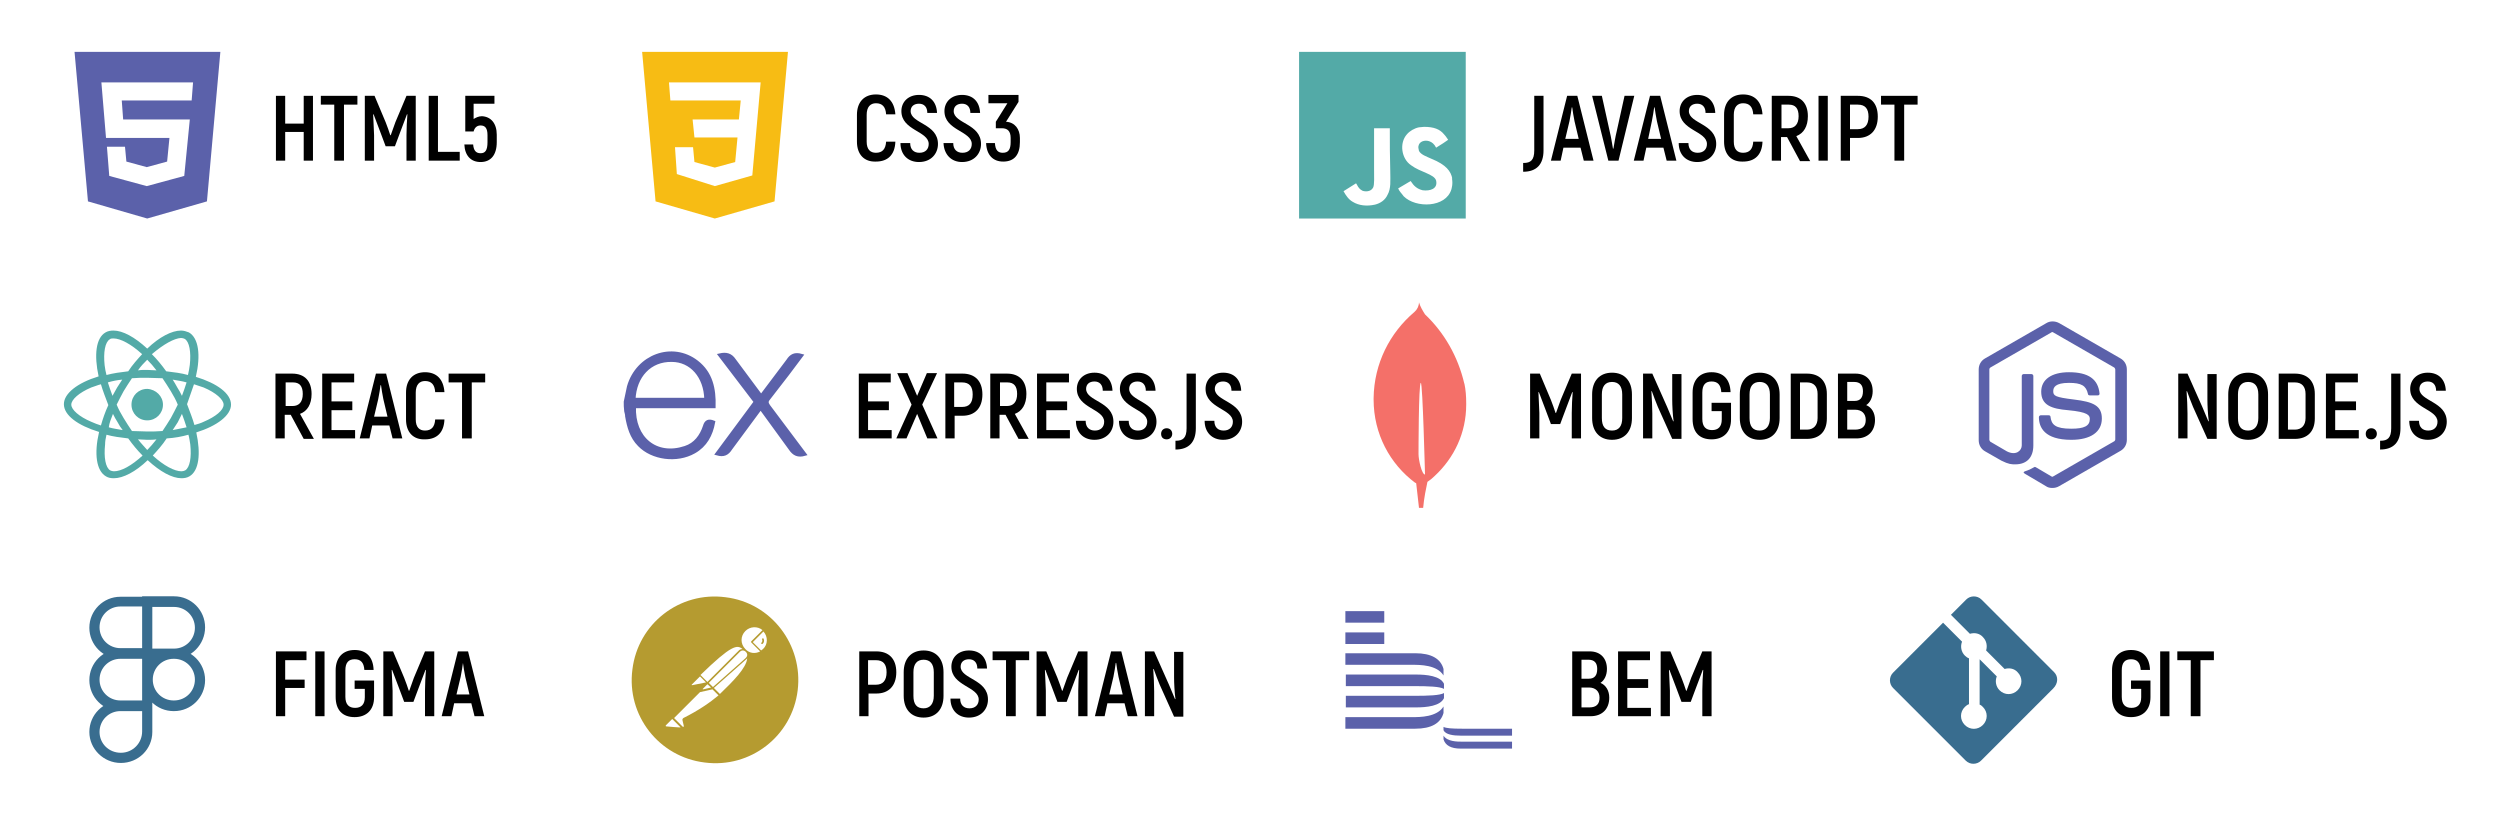 <?xml version="1.0" encoding="utf-8"?>
<!-- Generator: Adobe Illustrator 25.2.1, SVG Export Plug-In . SVG Version: 6.00 Build 0)  -->
<svg version="1.1" xmlns="http://www.w3.org/2000/svg" xmlns:xlink="http://www.w3.org/1999/xlink" x="0px" y="0px"
	 viewBox="0 0 540 180" style="enable-background:new 0 0 540 180;" xml:space="preserve">
<style type="text/css">
	.st0{fill:#FFFFFF;}
	.st1{fill:#396D8F;}
	.st2{fill:#53AAA7;}
	.st3{fill:#5B61AA;}
	.st4{fill:#B59B30;}
	.st5{fill:#F7BC14;}
	.st6{fill:#F47069;}
	.st7{fill:#5B61AA;stroke:#5B61AA;stroke-width:0.75;stroke-miterlimit:10;}
</style>
<g id="Layer_5">
	<rect class="st0" width="540" height="180"/>
</g>
<g id="text_copy_3">
	<g>
		<path d="M67.6,20.7v14h-2v-6.2h-4v6.2h-2v-14h2v6h4v-6H67.6z"/>
		<path d="M77.2,22.6h-2.9v12.1h-2.1V22.6h-2.9v-1.9h7.9V22.6z"/>
		<path d="M89.8,20.7v14h-2v-5.5c0-1.6,0.1-3.1,0.2-4.5l-0.1,0c-0.4,1.1-0.9,2.4-1.4,3.7l-1.2,3.2h-2l-1.2-3.2
			c-0.5-1.3-1-2.6-1.4-3.7l-0.1,0c0.1,1.5,0.1,2.9,0.2,4.5v5.5h-2v-14h2.1l2.4,5.7c0.3,0.8,0.8,2.1,1,2.8h0.1c0.2-0.6,0.7-2,1-2.8
			l2.4-5.7H89.8z"/>
		<path d="M99.3,32.8v1.9h-6.7v-14h2v12.1H99.3z"/>
		<path d="M107.3,29.1v1.6c0,2.8-1.3,4.3-3.5,4.3c-2.1,0-3.4-1.4-3.5-3.8h1.9c0.1,1.3,0.6,1.9,1.6,1.9c1,0,1.5-0.6,1.5-2.4v-1.5
			c0-1.5-0.5-2.1-1.5-2.1c-0.8,0-1.3,0.5-1.5,1.3h-1.8v-7.7h6.3v1.7h-4.5v3.3c0.5-0.3,1.1-0.6,1.8-0.6
			C106,25.2,107.3,26.6,107.3,29.1z"/>
	</g>
	<g>
		<path d="M185.1,30.6v-5.8c0-2.8,1.6-4.4,4.1-4.4c2.5,0,4,1.5,4.2,4.3h-2c-0.1-1.6-0.8-2.4-2.2-2.4c-1.2,0-2,0.8-2,2.5v5.8
			c0,1.7,0.8,2.4,2,2.4c1.4,0,2.1-0.8,2.2-2.4h2c-0.1,2.8-1.6,4.3-4.2,4.3C186.7,35,185.1,33.4,185.1,30.6z"/>
		<path d="M194.5,30.9h2.1c0,1.4,0.8,2.1,2,2.1c1.3,0,2-0.8,2-1.9c0-2.8-5.9-2.9-5.9-7.1c0-2,1.5-3.5,3.8-3.5c2.4,0,3.8,1.5,3.9,3.9
			h-2.1c0-1.3-0.7-2-1.8-2c-1.1,0-1.8,0.6-1.8,1.6c0,2.7,5.9,2.7,5.9,7.1c0,2.1-1.5,3.9-4.1,3.9C196.1,35,194.5,33.4,194.5,30.9z"/>
		<path d="M203.8,30.9h2.1c0,1.4,0.8,2.1,2,2.1c1.3,0,2-0.8,2-1.9c0-2.8-5.9-2.9-5.9-7.1c0-2,1.5-3.5,3.8-3.5c2.4,0,3.8,1.5,3.9,3.9
			h-2.1c0-1.3-0.7-2-1.8-2c-1.1,0-1.8,0.6-1.8,1.6c0,2.7,5.9,2.7,5.9,7.1c0,2.1-1.5,3.9-4.1,3.9C205.5,35,203.9,33.4,203.8,30.9z"/>
		<path d="M220.3,29.8v0.9c0,2.7-1.2,4.2-3.6,4.2c-2.2,0-3.6-1.4-3.7-4h1.9c0.1,1.6,0.7,2.1,1.7,2.1c1.2,0,1.7-0.7,1.7-2.3v-0.9
			c0-1.5-0.7-2.1-1.9-2.1h-1.3v-1.4l2.5-4h-4.1v-1.8h6.5V22l-2.7,4.3C219.2,26.4,220.3,27.9,220.3,29.8z"/>
	</g>
	<g>
		<path d="M329.1,35.2c1.5,0,2.3-0.6,2.3-2.7V20.7h2v11.8c0,3-1.5,4.6-4.4,4.6V35.2z"/>
		<path d="M341.4,31.9h-3.7l-0.6,2.8H335l3.5-14h2.2l3.5,14h-2.1L341.4,31.9z M341,30l-0.9-3.8c-0.2-0.9-0.4-2.3-0.5-3h-0.1
			c-0.1,0.7-0.3,2.1-0.5,3l-0.9,3.8H341z"/>
		<path d="M343.9,20.7h2.1l1.7,7.7c0.3,1.2,0.5,2.6,0.7,3.7h0.1c0.2-1.1,0.4-2.5,0.7-3.7l1.7-7.7h2.1l-3.4,14h-2.2L343.9,20.7z"/>
		<path d="M359.3,31.9h-3.7l-0.6,2.8h-2.1l3.5-14h2.2l3.5,14h-2.1L359.3,31.9z M358.8,30l-0.9-3.8c-0.2-0.9-0.4-2.3-0.5-3h-0.1
			c-0.1,0.7-0.3,2.1-0.5,3L356,30H358.8z"/>
		<path d="M362.6,30.9h2.1c0,1.4,0.8,2.1,2,2.1c1.3,0,2-0.8,2-1.9c0-2.8-5.9-2.9-5.9-7.1c0-2,1.5-3.5,3.8-3.5c2.4,0,3.8,1.5,3.9,3.9
			h-2.1c0-1.3-0.7-2-1.8-2c-1.1,0-1.8,0.6-1.8,1.6c0,2.7,5.9,2.7,5.9,7.1c0,2.1-1.5,3.9-4.1,3.9C364.2,35,362.6,33.4,362.6,30.9z"/>
		<path d="M372.4,30.6v-5.8c0-2.8,1.6-4.4,4.1-4.4c2.5,0,4,1.5,4.2,4.3h-2c-0.1-1.6-0.8-2.4-2.2-2.4c-1.2,0-2,0.8-2,2.5v5.8
			c0,1.7,0.8,2.4,2,2.4c1.4,0,2.1-0.8,2.2-2.4h2c-0.1,2.8-1.6,4.3-4.2,4.3C374,35,372.4,33.4,372.4,30.6z"/>
		<path d="M386,29.6h-1.3v5.1h-2v-14h3.6c2.7,0,4.2,1.6,4.2,4.4c0,2.2-0.9,3.7-2.5,4.3l3,5.4h-2.2L386,29.6z M384.7,27.7h1.6
			c1.4,0,2.2-0.9,2.2-2.6s-0.7-2.5-2.1-2.5h-1.6V27.7z"/>
		<path d="M392.8,20.7h2v14h-2V20.7z"/>
		<path d="M405.6,25.2c0,2.9-1.6,4.6-4.3,4.6h-1.7v4.9h-2v-14h3.7C404.1,20.7,405.6,22.3,405.6,25.2z M403.6,25.2
			c0-1.7-0.7-2.6-2.3-2.6h-1.7v5.3h1.7C402.8,27.9,403.6,27,403.6,25.2z"/>
		<path d="M414.2,22.6h-2.9v12.1h-2.1V22.6h-2.9v-1.9h7.9V22.6z"/>
	</g>
	<g>
		<path d="M62.8,89.6h-1.3v5.1h-2v-14h3.6c2.7,0,4.2,1.6,4.2,4.4c0,2.2-0.9,3.7-2.5,4.3l3,5.4h-2.2L62.8,89.6z M61.6,87.7h1.6
			c1.4,0,2.2-0.9,2.2-2.6s-0.7-2.5-2.1-2.5h-1.6V87.7z"/>
		<path d="M76.7,92.8v1.9h-7.1v-14h6.9v1.9h-4.9v4.1h4.5v1.9h-4.5v4.3H76.7z"/>
		<path d="M84.1,91.9h-3.7l-0.6,2.8h-2.1l3.5-14h2.2l3.5,14h-2.1L84.1,91.9z M83.7,90l-0.9-3.8c-0.2-0.9-0.4-2.3-0.5-3h-0.1
			c-0.1,0.7-0.3,2.1-0.5,3L80.8,90H83.7z"/>
		<path d="M87.7,90.6v-5.8c0-2.8,1.6-4.4,4.1-4.4c2.5,0,4,1.5,4.2,4.3h-2c-0.1-1.6-0.8-2.4-2.2-2.4c-1.2,0-2,0.8-2,2.5v5.8
			c0,1.7,0.8,2.4,2,2.4c1.4,0,2.1-0.8,2.2-2.4h2c-0.1,2.8-1.6,4.3-4.2,4.3C89.3,95,87.7,93.4,87.7,90.6z"/>
		<path d="M104.8,82.6h-2.9v12.1h-2.1V82.6h-2.9v-1.9h7.9V82.6z"/>
	</g>
	<g>
		<path d="M192.6,92.8v1.9h-7.1v-14h6.9v1.9h-4.9v4.1h4.5v1.9h-4.5v4.3H192.6z"/>
		<path d="M200.3,94.7l-2.2-5.3l-2.3,5.3h-2.2l3.3-7.3l-3.1-6.8h2.2l2.1,4.9l2.1-4.9h2.2l-3.2,6.8l3.3,7.3H200.3z"/>
		<path d="M212.2,85.2c0,2.9-1.6,4.6-4.3,4.6h-1.7v4.9h-2v-14h3.7C210.6,80.7,212.2,82.3,212.2,85.2z M210.1,85.2
			c0-1.7-0.7-2.6-2.3-2.6h-1.7v5.3h1.7C209.4,87.9,210.1,87,210.1,85.2z"/>
		<path d="M217.2,89.6h-1.3v5.1h-2v-14h3.6c2.7,0,4.2,1.6,4.2,4.4c0,2.2-0.9,3.7-2.5,4.3l3,5.4H220L217.2,89.6z M215.9,87.7h1.6
			c1.4,0,2.2-0.9,2.2-2.6s-0.7-2.5-2.1-2.5h-1.6V87.7z"/>
		<path d="M231.1,92.8v1.9H224v-14h6.9v1.9H226v4.1h4.5v1.9H226v4.3H231.1z"/>
		<path d="M232.4,90.9h2.1c0,1.4,0.8,2.1,2,2.1c1.3,0,2-0.8,2-1.9c0-2.8-5.9-2.9-5.9-7.1c0-2,1.5-3.5,3.8-3.5c2.4,0,3.8,1.5,3.9,3.9
			h-2.1c0-1.3-0.7-2-1.8-2c-1.1,0-1.8,0.6-1.8,1.6c0,2.7,5.9,2.7,5.9,7.1c0,2.1-1.5,3.9-4.1,3.9C234,95,232.4,93.4,232.4,90.9z"/>
		<path d="M241.7,90.9h2.1c0,1.4,0.8,2.1,2,2.1c1.3,0,2-0.8,2-1.9c0-2.8-5.9-2.9-5.9-7.1c0-2,1.5-3.5,3.8-3.5c2.4,0,3.8,1.5,3.9,3.9
			h-2.1c0-1.3-0.7-2-1.8-2c-1.1,0-1.8,0.6-1.8,1.6c0,2.7,5.9,2.7,5.9,7.1c0,2.1-1.5,3.9-4.1,3.9C243.3,95,241.7,93.4,241.7,90.9z"/>
		<path d="M250.8,93.7c0-0.7,0.5-1.2,1.2-1.2s1.2,0.5,1.2,1.2c0,0.7-0.5,1.2-1.2,1.2S250.8,94.5,250.8,93.7z"/>
		<path d="M254,95.2c1.5,0,2.3-0.6,2.3-2.7V80.7h2v11.8c0,3-1.5,4.6-4.4,4.6V95.2z"/>
		<path d="M260.2,90.9h2.1c0,1.4,0.8,2.1,2,2.1c1.3,0,2-0.8,2-1.9c0-2.8-5.9-2.9-5.9-7.1c0-2,1.5-3.5,3.8-3.5c2.4,0,3.8,1.5,3.9,3.9
			h-2.1c0-1.3-0.7-2-1.8-2c-1.1,0-1.8,0.6-1.8,1.6c0,2.7,5.9,2.7,5.9,7.1c0,2.1-1.5,3.9-4.1,3.9C261.8,95,260.2,93.4,260.2,90.9z"/>
	</g>
	<g>
		<path d="M341.5,80.7v14h-2v-5.5c0-1.6,0.1-3.1,0.2-4.5l-0.1,0c-0.4,1.1-0.9,2.4-1.4,3.7l-1.2,3.2h-2l-1.2-3.2
			c-0.5-1.3-1-2.6-1.4-3.7l-0.1,0c0.1,1.5,0.1,2.9,0.2,4.5v5.5h-2v-14h2.1l2.4,5.7c0.3,0.8,0.8,2.1,1,2.8h0.1c0.2-0.6,0.7-2,1-2.8
			l2.4-5.7H341.5z"/>
		<path d="M343.9,90.3v-5.1c0-2.9,1.6-4.7,4.3-4.7s4.3,1.8,4.3,4.7v5.1c0,2.9-1.6,4.7-4.3,4.7S343.9,93.2,343.9,90.3z M350.4,90.3
			v-5.1c0-1.8-0.8-2.7-2.2-2.7c-1.5,0-2.2,1-2.2,2.7v5.1c0,1.8,0.7,2.7,2.2,2.7C349.7,93,350.4,92,350.4,90.3z"/>
		<path d="M354.9,80.7h2l3.2,7.2c0.4,0.9,0.9,2.2,1.3,3.1l0.1,0c-0.2-1.4-0.3-3.5-0.3-4.7v-5.5h2v14h-2l-3.1-6.9
			c-0.4-1-1-2.5-1.3-3.4l-0.1,0c0.1,1.4,0.2,3.5,0.2,4.8v5.4h-2V80.7z"/>
		<path d="M365.6,90.5v-5.7c0-2.8,1.6-4.4,4.1-4.4c2.5,0,4,1.5,4.1,4.3h-2c-0.1-1.6-0.8-2.3-2.1-2.3s-2,0.7-2,2.4v5.7
			c0,1.7,0.8,2.4,2.1,2.4c1.3,0,2.1-0.7,2.1-2.3v-1.8h-2.2v-1.8h4.2v3.6c0,2.7-1.6,4.3-4.2,4.3S365.6,93.4,365.6,90.5z"/>
		<path d="M375.8,90.3v-5.1c0-2.9,1.6-4.7,4.3-4.7c2.7,0,4.3,1.8,4.3,4.7v5.1c0,2.9-1.6,4.7-4.3,4.7C377.4,95,375.8,93.2,375.8,90.3
			z M382.3,90.3v-5.1c0-1.8-0.8-2.7-2.2-2.7c-1.5,0-2.2,1-2.2,2.7v5.1c0,1.8,0.7,2.7,2.2,2.7C381.5,93,382.3,92,382.3,90.3z"/>
		<path d="M386.8,80.7h3.5c2.7,0,4.3,1.6,4.3,4.4v5.3c0,2.8-1.6,4.4-4.3,4.4h-3.5V80.7z M390.3,92.8c1.4,0,2.3-0.9,2.3-2.5v-5.2
			c0-1.6-0.8-2.5-2.3-2.5h-1.5v10.2H390.3z"/>
		<path d="M405,90.7c0,2.5-1.6,4-4,4h-4v-14h3.8c2.3,0,3.7,1.5,3.7,3.8c0,1.4-0.6,2.5-1.4,3C404.3,88,405,89.2,405,90.7z M399,82.6
			v4h1.6c1.2,0,1.8-0.7,1.8-2.1c0-1.3-0.6-2-1.9-2H399z M403,90.7c0-1.4-0.9-2.2-2.3-2.2H399v4.3h1.7C402.2,92.8,403,92.1,403,90.7z
			"/>
	</g>
	<g>
		<path d="M470.5,80.7h2l3.2,7.2c0.4,0.9,0.9,2.2,1.3,3.1l0.1,0c-0.2-1.4-0.3-3.5-0.3-4.7v-5.5h2v14h-2l-3.1-6.9
			c-0.4-1-1-2.5-1.3-3.4l-0.1,0c0.1,1.4,0.2,3.5,0.2,4.8v5.4h-2V80.7z"/>
		<path d="M481.3,90.3v-5.1c0-2.9,1.6-4.7,4.3-4.7c2.7,0,4.3,1.8,4.3,4.7v5.1c0,2.9-1.6,4.7-4.3,4.7C482.9,95,481.3,93.2,481.3,90.3
			z M487.8,90.3v-5.1c0-1.8-0.8-2.7-2.2-2.7c-1.5,0-2.2,1-2.2,2.7v5.1c0,1.8,0.7,2.7,2.2,2.7C487,93,487.8,92,487.8,90.3z"/>
		<path d="M492.2,80.7h3.5c2.7,0,4.3,1.6,4.3,4.4v5.3c0,2.8-1.6,4.4-4.3,4.4h-3.5V80.7z M495.7,92.8c1.4,0,2.3-0.9,2.3-2.5v-5.2
			c0-1.6-0.8-2.5-2.3-2.5h-1.5v10.2H495.7z"/>
		<path d="M509.5,92.8v1.9h-7.1v-14h6.9v1.9h-4.9v4.1h4.5v1.9h-4.5v4.3H509.5z"/>
		<path d="M511,93.7c0-0.7,0.5-1.2,1.2-1.2s1.2,0.5,1.2,1.2c0,0.7-0.5,1.2-1.2,1.2S511,94.5,511,93.7z"/>
		<path d="M514.2,95.2c1.5,0,2.3-0.6,2.3-2.7V80.7h2v11.8c0,3-1.5,4.6-4.4,4.6V95.2z"/>
		<path d="M520.4,90.9h2.1c0,1.4,0.8,2.1,2,2.1c1.3,0,2-0.8,2-1.9c0-2.8-5.9-2.9-5.9-7.1c0-2,1.5-3.5,3.8-3.5c2.4,0,3.8,1.5,3.9,3.9
			h-2.1c0-1.3-0.7-2-1.8-2c-1.1,0-1.8,0.6-1.8,1.6c0,2.7,5.9,2.7,5.9,7.1c0,2.1-1.5,3.9-4.1,3.9C522,95,520.4,93.4,520.4,90.9z"/>
	</g>
	<g>
		<path d="M61.6,142.6v4.2h4.2v1.8h-4.2v6.1h-2v-14h6.6v1.9H61.6z"/>
		<path d="M68.1,140.7h2v14h-2V140.7z"/>
		<path d="M72.5,150.5v-5.7c0-2.8,1.6-4.4,4.1-4.4c2.5,0,4,1.5,4.1,4.3h-2c-0.1-1.6-0.8-2.3-2.1-2.3s-2,0.7-2,2.4v5.7
			c0,1.7,0.8,2.4,2.1,2.4c1.3,0,2.1-0.7,2.1-2.3v-1.8h-2.2v-1.8h4.2v3.6c0,2.7-1.6,4.3-4.2,4.3S72.5,153.4,72.5,150.5z"/>
		<path d="M93.8,140.7v14h-2v-5.5c0-1.6,0.1-3.1,0.2-4.5l-0.1,0c-0.4,1.1-0.9,2.4-1.4,3.7l-1.2,3.2h-2l-1.2-3.2
			c-0.5-1.3-1-2.6-1.4-3.7l-0.1,0c0.1,1.5,0.1,2.9,0.2,4.5v5.5h-2v-14h2.1l2.4,5.7c0.3,0.8,0.8,2.1,1,2.8h0.1c0.2-0.6,0.7-2,1-2.8
			l2.4-5.7H93.8z"/>
		<path d="M101.8,151.9h-3.7l-0.6,2.8h-2.1l3.5-14h2.2l3.5,14h-2.1L101.8,151.9z M101.4,150l-0.9-3.8c-0.2-0.9-0.4-2.3-0.5-3H100
			c-0.1,0.7-0.3,2.1-0.5,3l-0.9,3.8H101.4z"/>
	</g>
	<g>
		<path d="M193.6,145.2c0,2.9-1.6,4.6-4.3,4.6h-1.7v4.9h-2v-14h3.7C192,140.7,193.6,142.3,193.6,145.2z M191.5,145.2
			c0-1.7-0.7-2.6-2.3-2.6h-1.7v5.3h1.7C190.7,147.9,191.5,147,191.5,145.2z"/>
		<path d="M195.2,150.3v-5.1c0-2.9,1.6-4.7,4.3-4.7c2.7,0,4.3,1.8,4.3,4.7v5.1c0,2.9-1.6,4.7-4.3,4.7
			C196.8,155,195.2,153.2,195.2,150.3z M201.7,150.3v-5.1c0-1.8-0.8-2.7-2.2-2.7c-1.5,0-2.2,1-2.2,2.7v5.1c0,1.8,0.7,2.7,2.2,2.7
			C200.9,153,201.7,152,201.7,150.3z"/>
		<path d="M205.3,150.9h2.1c0,1.4,0.8,2.1,2,2.1c1.3,0,2-0.8,2-1.9c0-2.8-5.9-2.9-5.9-7.1c0-2,1.5-3.5,3.8-3.5
			c2.4,0,3.8,1.5,3.9,3.9h-2.1c0-1.3-0.7-2-1.8-2c-1.1,0-1.8,0.6-1.8,1.6c0,2.7,5.9,2.7,5.9,7.1c0,2.1-1.5,3.9-4.1,3.9
			C206.9,155,205.3,153.4,205.3,150.9z"/>
		<path d="M222.3,142.6h-2.9v12.1h-2.1v-12.1h-2.9v-1.9h7.9V142.6z"/>
		<path d="M234.9,140.7v14h-2v-5.5c0-1.6,0.1-3.1,0.2-4.5l-0.1,0c-0.4,1.1-0.9,2.4-1.4,3.7l-1.2,3.2h-2l-1.2-3.2
			c-0.5-1.3-1-2.6-1.4-3.7l-0.1,0c0.1,1.5,0.1,2.9,0.2,4.5v5.5h-2v-14h2.1l2.4,5.7c0.3,0.8,0.8,2.1,1,2.8h0.1c0.2-0.6,0.7-2,1-2.8
			l2.4-5.7H234.9z"/>
		<path d="M242.9,151.9h-3.7l-0.6,2.8h-2.1l3.5-14h2.2l3.5,14h-2.1L242.9,151.9z M242.5,150l-0.9-3.8c-0.2-0.9-0.4-2.3-0.5-3h-0.1
			c-0.1,0.7-0.3,2.1-0.5,3l-0.9,3.8H242.5z"/>
		<path d="M247.3,140.7h2l3.2,7.2c0.4,0.9,0.9,2.2,1.3,3.1l0.1,0c-0.2-1.4-0.3-3.5-0.3-4.7v-5.5h2v14h-2l-3.1-6.9
			c-0.4-1-1-2.5-1.3-3.4l-0.1,0c0.1,1.4,0.2,3.5,0.2,4.8v5.4h-2V140.7z"/>
	</g>
	<g>
		<path d="M347.6,150.7c0,2.5-1.6,4-4,4h-4v-14h3.8c2.3,0,3.7,1.5,3.7,3.8c0,1.4-0.6,2.5-1.4,3C346.9,148,347.6,149.2,347.6,150.7z
			 M341.6,142.6v4h1.6c1.2,0,1.8-0.7,1.8-2.1c0-1.3-0.6-2-1.9-2H341.6z M345.5,150.7c0-1.4-0.9-2.2-2.3-2.2h-1.6v4.3h1.7
			C344.8,152.8,345.5,152.1,345.5,150.7z"/>
		<path d="M356.6,152.8v1.9h-7.1v-14h6.9v1.9h-4.9v4.1h4.5v1.9h-4.5v4.3H356.6z"/>
		<path d="M369.7,140.7v14h-2v-5.5c0-1.6,0.1-3.1,0.2-4.5l-0.1,0c-0.4,1.1-0.9,2.4-1.4,3.7l-1.2,3.2h-2l-1.2-3.2
			c-0.5-1.3-1-2.6-1.4-3.7l-0.1,0c0.1,1.5,0.1,2.9,0.2,4.5v5.5h-2v-14h2.1l2.4,5.7c0.3,0.8,0.8,2.1,1,2.8h0.1c0.2-0.6,0.7-2,1-2.8
			l2.4-5.7H369.7z"/>
	</g>
</g>
<g id="Layer_2">
	<path class="st1" d="M37.6,142.3h-6.9v-13.5h6.9c3.7,0,6.7,3,6.7,6.7S41.3,142.3,37.6,142.3z M32.9,140.1h4.7c2.5,0,4.5-2,4.5-4.5
		s-2-4.5-4.5-4.5h-4.7C32.9,131,32.9,140.1,32.9,140.1z M32.9,142.3H26c-3.7,0-6.7-3-6.7-6.7c0-3.7,3-6.7,6.7-6.7h6.9L32.9,142.3
		L32.9,142.3z M26,131c-2.5,0-4.5,2-4.5,4.5s2,4.5,4.5,4.5h4.7V131C30.7,131,26,131,26,131z M32.9,153.6H26c-3.7,0-6.7-3-6.7-6.7
		s3-6.7,6.7-6.7h6.9L32.9,153.6L32.9,153.6z M26,142.3c-2.5,0-4.5,2-4.5,4.5s2,4.5,4.5,4.5h4.7v-9.1H26z M26.1,164.8
		c-3.7,0-6.8-3-6.8-6.7s3-6.7,6.7-6.7h6.9v6.7C32.9,161.8,29.9,164.8,26.1,164.8z M26,153.6c-2.5,0-4.5,2-4.5,4.5
		c0,2.5,2,4.5,4.6,4.5c2.6,0,4.6-2.1,4.6-4.6v-4.5H26z M37.6,153.6h-0.1c-3.7,0-6.7-3-6.7-6.7s3-6.7,6.7-6.7h0.1
		c3.7,0,6.7,3,6.7,6.7S41.3,153.6,37.6,153.6z M37.5,142.3c-2.5,0-4.5,2-4.5,4.5s2,4.5,4.5,4.5h0.1c2.5,0,4.5-2,4.5-4.5
		s-2-4.5-4.5-4.5C37.6,142.3,37.5,142.3,37.5,142.3z"/>
	<path class="st2" d="M35.2,87.4c0,1.9-1.5,3.4-3.4,3.4c-1.9,0-3.4-1.5-3.4-3.4l0,0c0-1.9,1.5-3.4,3.4-3.4
		C33.7,84.1,35.2,85.6,35.2,87.4L35.2,87.4z M39.1,71.4c-2,0-4.7,1.4-7.3,3.9c-2.7-2.5-5.3-3.9-7.3-3.9c-0.6,0-1.2,0.1-1.7,0.4
		c-2.1,1.2-2.5,4.9-1.5,9.5c-4.6,1.4-7.5,3.7-7.5,6c0,2.4,3,4.6,7.6,6c-1.1,4.7-0.6,8.4,1.5,9.6c0.5,0.3,1,0.4,1.7,0.4
		c2,0,4.7-1.4,7.3-3.9c2.7,2.5,5.3,3.9,7.3,3.9c0.6,0,1.2-0.1,1.7-0.4c2.1-1.2,2.5-4.9,1.5-9.5c4.5-1.4,7.5-3.7,7.5-6
		c0-2.4-3-4.6-7.6-6c1.1-4.7,0.6-8.4-1.5-9.6C40.3,71.6,39.7,71.4,39.1,71.4L39.1,71.4z M39.1,73L39.1,73c0.3,0,0.6,0.1,0.8,0.2
		c1,0.6,1.4,2.8,1.1,5.6c-0.1,0.7-0.2,1.4-0.4,2.2c-1.4-0.4-3-0.6-4.7-0.8c-1-1.4-2-2.6-3.1-3.7C35.4,74.3,37.6,73.1,39.1,73
		L39.1,73z M24.5,73.1c1.5,0,3.8,1.2,6.2,3.4c-1,1.1-2.1,2.3-3,3.7c-1.7,0.2-3.2,0.4-4.7,0.8c-0.2-0.7-0.3-1.4-0.4-2.1
		c-0.3-2.8,0.1-5,1.1-5.6C23.9,73.1,24.2,73.1,24.5,73.1L24.5,73.1z M31.8,77.7c0.7,0.7,1.4,1.5,2,2.3c-0.7,0-1.3-0.1-2-0.1
		c-0.7,0-1.4,0-2,0.1C30.4,79.1,31.1,78.4,31.8,77.7L31.8,77.7z M31.8,81.6c1.1,0,2.2,0.1,3.3,0.1c0.6,0.9,1.2,1.8,1.8,2.8
		c0.6,1,1.1,1.9,1.5,2.9c-0.5,1-1,2-1.5,2.9c-0.6,1-1.2,1.9-1.8,2.8c-1.1,0.1-2.2,0.1-3.3,0.1c-1.1,0-2.2-0.1-3.3-0.1
		c-0.6-0.9-1.2-1.8-1.8-2.8c-0.6-1-1.1-1.9-1.5-2.9c0.5-1,1-2,1.5-2.9c0.6-1,1.2-1.9,1.8-2.8C29.6,81.6,30.7,81.6,31.8,81.6
		L31.8,81.6z M26.4,82c-0.4,0.6-0.7,1.1-1.1,1.7c-0.3,0.6-0.7,1.2-1,1.8c-0.4-1-0.7-2-1-2.9C24.3,82.3,25.3,82.1,26.4,82L26.4,82z
		 M37.3,82c1,0.2,2,0.3,3,0.6c-0.3,0.9-0.6,1.9-1,2.9c-0.3-0.6-0.6-1.2-1-1.8C38,83.1,37.6,82.5,37.3,82L37.3,82z M41.9,83
		c0.7,0.2,1.4,0.5,2.1,0.7c2.6,1.1,4.3,2.6,4.3,3.7c0,1.2-1.7,2.6-4.3,3.7c-0.6,0.3-1.3,0.5-2,0.7c-0.4-1.4-1-2.9-1.6-4.5
		C40.9,85.9,41.4,84.4,41.9,83L41.9,83z M21.8,83c0.4,1.4,1,2.9,1.6,4.5c-0.7,1.5-1.2,3-1.6,4.4c-0.7-0.2-1.4-0.5-2.1-0.8
		c-2.6-1.1-4.3-2.6-4.3-3.7s1.7-2.6,4.3-3.7C20.4,83.5,21,83.2,21.8,83z M39.3,89.4c0.4,1,0.7,2,1,2.9c-1,0.2-2,0.4-3,0.6
		c0.4-0.6,0.7-1.1,1.1-1.7C38.7,90.6,39,90,39.3,89.4L39.3,89.4z M24.4,89.4c0.3,0.6,0.6,1.2,1,1.8c0.3,0.6,0.7,1.2,1.1,1.7
		c-1-0.2-2-0.3-3-0.6C23.6,91.4,24,90.4,24.4,89.4L24.4,89.4z M40.7,93.9c0.2,0.7,0.3,1.5,0.4,2.1c0.3,2.8-0.1,5-1.1,5.6
		c-0.2,0.1-0.5,0.2-0.8,0.2c-1.5,0-3.8-1.2-6.2-3.4c1-1.1,2.1-2.3,3-3.7C37.7,94.6,39.3,94.3,40.7,93.9L40.7,93.9z M23,93.9
		c1.4,0.4,3,0.6,4.7,0.8c1,1.4,2,2.6,3.1,3.7c-2.4,2.2-4.6,3.4-6.2,3.4c-0.3,0-0.6-0.1-0.8-0.2c-1-0.6-1.4-2.8-1.1-5.6
		C22.7,95.4,22.8,94.7,23,93.9L23,93.9z M29.8,94.9c0.7,0,1.3,0.1,2,0.1c0.7,0,1.4,0,2-0.1c-0.7,0.9-1.3,1.6-2,2.3
		C31.2,96.5,30.5,95.8,29.8,94.9z"/>
	<path class="st3" d="M16.1,11.2h31.5l-2.9,32.3l-12.9,3.7l-12.8-3.7L16.1,11.2z M26.6,25.8l-0.3-4.1l15.1,0l0.3-3.9l-19.8,0l1,12
		h13.7l-0.5,5.1l-4.4,1.2l-4.4-1.2l-0.3-3.2h-3.9l0.5,6.3l8.1,2.2l8.1-2.2L41,25.8L26.6,25.8L26.6,25.8z"/>
	<g>
		<g>
			<path d="M456.2,150.5v-5.7c0-2.8,1.6-4.4,4.1-4.4c2.5,0,4,1.5,4.1,4.3h-2c-0.1-1.6-0.8-2.3-2.1-2.3s-2,0.7-2,2.4v5.7
				c0,1.7,0.8,2.4,2.1,2.4c1.3,0,2.1-0.7,2.1-2.3v-1.8h-2.2v-1.8h4.2v3.6c0,2.7-1.6,4.3-4.2,4.3S456.2,153.4,456.2,150.5z"/>
			<path d="M466.6,140.7h2v14h-2V140.7z"/>
			<path d="M478.2,142.6h-2.9v12.1h-2.1v-12.1h-2.9v-1.9h7.9V142.6z"/>
		</g>
		<path class="st1" d="M443.7,145.2L428,129.5c-0.9-0.9-2.4-0.9-3.3,0l-3.3,3.3l4.1,4.1c1-0.3,2.1-0.1,2.8,0.7
			c0.8,0.8,1,1.9,0.7,2.9l4,4c1-0.3,2.1-0.1,2.8,0.7c1.1,1.1,1.1,2.8,0,3.9c-1.1,1.1-2.8,1.1-3.9,0c-0.8-0.8-1-2-0.6-3l-3.7-3.7v9.8
			c0.3,0.1,0.5,0.3,0.7,0.5c1.1,1.1,1.1,2.8,0,3.9c-1.1,1.1-2.8,1.1-3.9,0c-1.1-1.1-1.1-2.8,0-3.9c0.3-0.3,0.6-0.5,0.9-0.6v-9.9
			c-0.3-0.1-0.6-0.3-0.9-0.6c-0.8-0.8-1-2-0.6-3l-4.1-4.1l-10.8,10.8c-0.9,0.9-0.9,2.4,0,3.3l15.7,15.7c0.9,0.9,2.4,0.9,3.3,0
			l15.6-15.6C444.6,147.6,444.6,146.1,443.7,145.2"/>
	</g>
	<path class="st2" d="M280.6,11.2h36v36h-36V11.2z M313.7,38.6c-0.3-1.6-1.3-3-4.5-4.3c-1.1-0.5-2.3-0.9-2.7-1.7
		c-0.1-0.5-0.2-0.8-0.1-1.1c0.2-1,1.4-1.3,2.3-1c0.6,0.2,1.1,0.6,1.5,1.4c1.6-1,1.6-1,2.6-1.7c-0.4-0.6-0.6-0.9-0.9-1.2
		c-0.9-1.1-2.2-1.6-4.3-1.6l-1.1,0.1c-1,0.2-2,0.8-2.6,1.5c-1.7,1.9-1.2,5.3,0.9,6.7c2,1.5,5,1.9,5.4,3.3c0.4,1.8-1.3,2.3-2.9,2.1
		c-1.2-0.3-1.9-0.9-2.6-2l-2.7,1.6c0.3,0.7,0.7,1,1.2,1.7c2.6,2.6,9.1,2.5,10.3-1.5c0-0.1,0.4-1.1,0.1-2.5
		C313.6,38.5,313.7,38.6,313.7,38.6z M300.2,27.7h-3.4c0,2.9,0,5.8,0,8.7c0,1.8,0.1,3.5-0.2,4.1c-0.5,1-1.8,0.9-2.3,0.7
		c-0.6-0.3-0.9-0.7-1.2-1.3c-0.1-0.2-0.2-0.3-0.2-0.3l-2.7,1.7c0.5,0.9,1.1,1.8,2,2.3c1.3,0.8,3,1,4.8,0.6c1.2-0.3,2.2-1,2.7-2.1
		c0.8-1.4,0.6-3.1,0.6-5C300.2,34,300.2,30.9,300.2,27.7C300.2,27.8,300.2,27.7,300.2,27.7z"/>
	<path class="st3" d="M443.3,105.4c-0.5,0-1-0.1-1.4-0.4l-4.4-2.6c-0.7-0.4-0.3-0.5-0.1-0.6c0.9-0.3,1.1-0.4,2-0.9
		c0.1-0.1,0.2,0,0.3,0l3.4,2c0.1,0.1,0.3,0.1,0.4,0l13.2-7.6c0.1-0.1,0.2-0.2,0.2-0.4V79.8c0-0.1-0.1-0.3-0.2-0.4l-13.2-7.6
		c-0.1-0.1-0.3-0.1-0.4,0l-13.2,7.6c-0.1,0.1-0.2,0.2-0.2,0.4v15.2c0,0.1,0.1,0.3,0.2,0.4l3.6,2.1c2,1,3.2-0.2,3.2-1.3v-15
		c0-0.2,0.2-0.4,0.4-0.4h1.7c0.2,0,0.4,0.2,0.4,0.4v15c0,2.6-1.4,4.1-3.9,4.1c-0.8,0-1.4,0-3-0.8l-3.5-2c-0.9-0.5-1.4-1.4-1.4-2.4
		V79.8c0-1,0.5-1.9,1.4-2.4l13.2-7.6c0.8-0.5,1.9-0.5,2.8,0l13.2,7.6c0.9,0.5,1.4,1.4,1.4,2.4v15.2c0,1-0.5,1.9-1.4,2.4l-13.2,7.6
		C444.3,105.3,443.8,105.4,443.3,105.4z M454,90.4c0-2.8-1.9-3.6-6-4.1c-4.1-0.5-4.5-0.8-4.5-1.8c0-0.8,0.4-1.8,3.4-1.8
		c2.7,0,3.7,0.6,4.1,2.4c0,0.2,0.2,0.3,0.4,0.3h1.7c0.1,0,0.2,0,0.3-0.1c0.1-0.1,0.1-0.2,0.1-0.3c-0.3-3.1-2.4-4.6-6.6-4.6
		c-3.8,0-6,1.6-6,4.2c0,2.9,2.2,3.7,5.8,4c4.3,0.4,4.7,1.1,4.7,1.9c0,1.5-1.2,2.1-4,2.1c-3.5,0-4.3-0.9-4.5-2.6
		c0-0.2-0.2-0.3-0.4-0.3h-1.7c-0.2,0-0.4,0.2-0.4,0.4c0,2.2,1.2,4.9,7,4.9C451.6,95,454,93.3,454,90.4z"/>
	<path class="st4" d="M156.7,129c-9.9-1.3-18.9,5.7-20.1,15.6c-1.3,9.9,5.7,18.9,15.6,20.1c9.9,1.3,18.9-5.7,20.1-15.6
		C173.5,139.3,166.6,130.2,156.7,129z M160.4,140.2c-0.3,0-0.7,0.1-0.9,0.4l-6.7,6.7l-0.5-0.5l-1-1
		C158,139.3,159.2,139.2,160.4,140.2z M153.1,147.5l6.7-6.7c0.4-0.4,0.9-0.4,1.3,0c0.4,0.4,0.4,0.9,0,1.3c0,0,0,0-0.1,0.1l-7,6.2
		C154,148.4,153.1,147.5,153.1,147.5z M153.6,148.5l-1.7,0.4c0,0-0.1,0-0.1,0c0,0,0-0.1,0-0.1l1-1
		C152.8,147.8,153.6,148.5,153.6,148.5z M149.4,147.9l1.8-1.8l1.3,1.3l-3,0.6c-0.1,0-0.1,0-0.1-0.1
		C149.4,147.9,149.4,147.9,149.4,147.9z M143.9,156.9c-0.1,0-0.1-0.1-0.1-0.1c0,0,0,0,0,0c0,0,0-0.1,0-0.1h0l1.4-1.4l1.8,1.8
		C147.1,157.2,143.9,156.9,143.9,156.9z M147.6,155.1c-0.1,0.1-0.2,0.2-0.2,0.4l0.3,1.3c0,0.1,0,0.2-0.1,0.2c-0.1,0-0.1,0-0.2-0.1h0
		l-1.4-1.4l-0.4-0.4l5.6-5.6l2.7-0.6l1.3,1.3C153.3,151.8,150.8,153.5,147.6,155.1z M155.5,149.9L155.5,149.9l-1.3-1.3l7-6.2
		c0.1-0.1,0.1-0.1,0.2-0.2C161.2,144.3,158.4,147.1,155.5,149.9z M161,140.2L161,140.2c-1.1-1.1-1.1-2.8,0-3.9c1-1,2.6-1.1,3.7-0.2
		l-2.4,2.4c-0.1,0.1-0.1,0.2,0,0.3c0,0,0,0,0,0l1.9,1.9C163.1,141.3,161.8,141.1,161,140.2z M164.8,140.2c-0.1,0.1-0.3,0.2-0.4,0.3
		h0l-1.8-1.8l2.3-2.3C165.9,137.5,165.9,139.2,164.8,140.2z M164.7,137.9c-0.1,0.1-0.1,0.1-0.1,0.2c0.1,0.2,0.1,0.5-0.1,0.7
		c-0.1,0.1-0.1,0.2,0,0.3c0,0,0,0,0,0c0,0,0.1,0,0.1,0c0.1,0,0.1,0,0.2-0.1c0.3-0.3,0.3-0.8,0.1-1.1
		C164.9,137.9,164.8,137.8,164.7,137.9C164.7,137.9,164.7,137.9,164.7,137.9z"/>
	<path class="st3" d="M290.6,136.6h8.4v2.5h-8.4V136.6z M290.6,132h8.4v2.5h-8.4V132z M305.7,141.1h-15.1v2.5h14.5
		c1.6,0,5.3,0,6.7,2.3v-1.4C311.2,142.3,309.2,141.1,305.7,141.1z M305.8,145.7h-15.1v2.5h14.5c3.5,0,5.8,0.1,6.7,0.6v-1.1
		C311.1,146,308.2,145.7,305.8,145.7z M305.7,157.4h-15.1v-2.5h14.5c1.6,0,5.3,0,6.7-2.3v1.4C311.2,156.2,309.2,157.4,305.7,157.4
		L305.7,157.4z M305.8,152.8h-15.1v-2.5h14.5c3.5,0,5.8-0.1,6.7-0.6v1.1C311.1,152.5,308.2,152.8,305.8,152.8z M315.5,161.7h11.1
		v-1.5h-10.8c-1,0-3.2,0-4-1.3v0.8C312.2,161,313.4,161.7,315.5,161.7z M315.5,158.9h11.1v-1.5h-10.8c-2.2,0-3.5-0.1-4-0.4v0.7
		C312.2,158.7,314,158.9,315.5,158.9z"/>
	<path class="st5" d="M138.7,11.2h31.5l-2.9,32.3l-12.9,3.7l-12.8-3.7L138.7,11.2z M164.3,17.8l-19.8,0l0.3,3.9l15.2,0l-0.4,4.1h-10
		l0.4,3.9h9.3l-0.5,5.3l-4.4,1.2l-4.4-1.2l-0.3-3.2h-3.9l0.4,5.8l8.2,2.6l8.1-2.3L164.3,17.8L164.3,17.8z"/>
	<path class="st6" d="M306.4,98.1c0,0,0-15.4,0.5-15.4c0.4,0,0.9,19.8,0.9,19.8C307.1,102.5,306.4,99.3,306.4,98.1L306.4,98.1z
		 M316.3,82.9c-1.4-6-4.4-11.1-8.5-15l0,0c-0.5-0.8-1-1.6-1.3-2.6l0-0.1c0,0,0,0.1,0,0.1c0,0.8-0.4,1.6-1,2.1l0,0
		c-5.3,4.5-8.7,11.1-8.8,18.6v0c0,0.1,0,0.2,0,0.3c0,7.4,3.5,13.9,9,18l0.1,0l0.1,0.1c0.2,1.8,0.4,3.5,0.6,5.3h0.9
		c0.2-2.2,0.6-4.1,1-6l-0.1,0.4c0.6-0.4,1.1-0.8,1.6-1.3l0,0c4.2-3.9,6.8-9.3,6.8-15.4c0-0.1,0-0.2,0-0.3v0c0-1.5-0.1-2.9-0.4-4.3
		L316.3,82.9L316.3,82.9z"/>
	<path class="st7" d="M173.8,98.1c-1.4,0.4-2.3,0-3.1-1.2l-5.6-7.7l-0.8-1.1l-6.5,8.8c-0.7,1.1-1.5,1.5-2.9,1.1l8.3-11.2l-7.7-10.1
		c1.3-0.3,2.3-0.1,3.1,1.1l5.8,7.8l5.8-7.7c0.7-1.1,1.5-1.5,2.9-1.1l-3,4l-4.1,5.3c-0.5,0.6-0.4,1,0,1.6L173.8,98.1z M135.1,86.8
		l0.7-3.3c1.9-6.6,9.4-9.4,14.7-5.3c3.1,2.4,3.8,5.8,3.7,9.6h-17.2c-0.3,6.9,4.7,11,11,8.9c2.2-0.7,3.5-2.5,4.2-4.6
		c0.3-1.1,0.9-1.3,1.9-0.9c-0.5,2.7-1.7,5-4.2,6.4c-3.7,2.1-9,1.4-11.8-1.5c-1.7-1.7-2.3-3.9-2.7-6.2c0-0.4-0.1-0.7-0.2-1.1
		C135.1,88,135.1,87.4,135.1,86.8L135.1,86.8z M136.9,86.3h15.6c-0.1-5-3.2-8.5-7.4-8.5C140.4,77.7,137.1,81.2,136.9,86.3z"/>
</g>
</svg>
